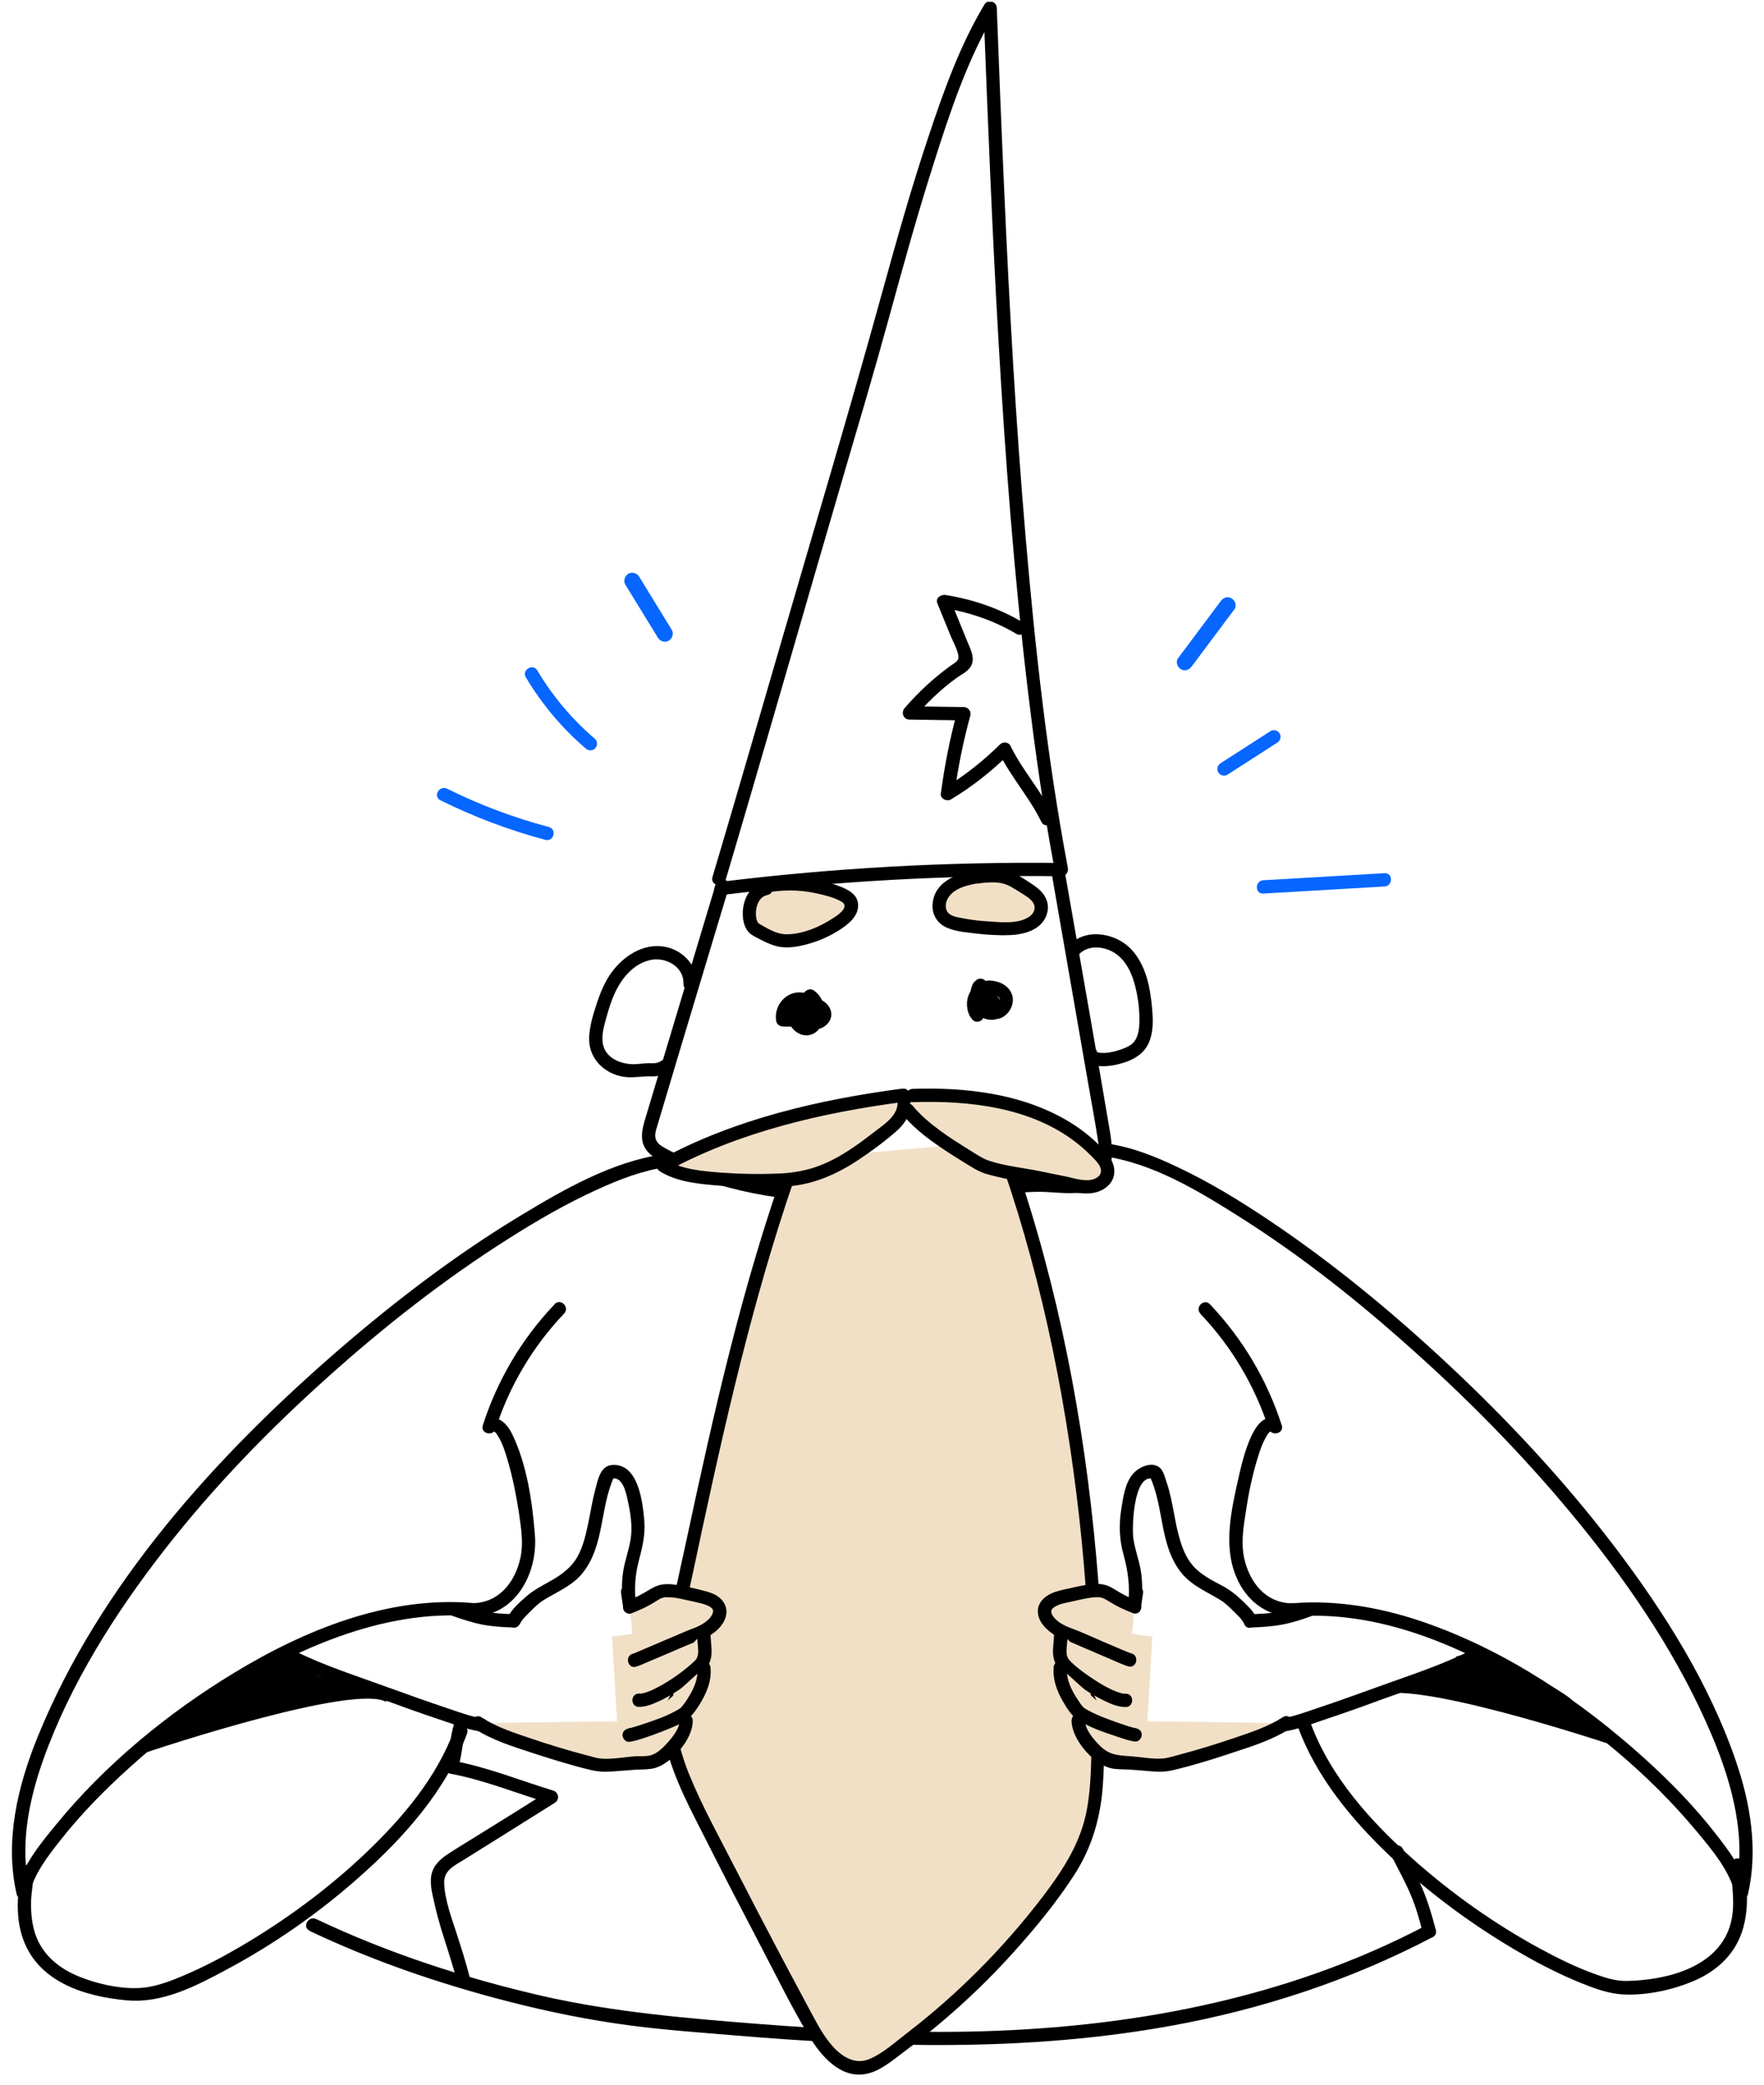 <svg width="110" height="130" viewBox="0 0 110 130" fill="none" xmlns="http://www.w3.org/2000/svg">
<g clip-path="url(#clip0_5_3178)">
<path d="M19.288 120.402C23.238 122.282 27.428 123.712 31.658 124.802C34.178 125.452 36.738 125.972 39.328 126.312C41.458 126.592 43.608 126.742 45.748 126.922C54.808 127.682 63.958 127.962 72.948 126.342C78.658 125.312 84.208 123.492 89.348 120.792C89.818 120.542 89.398 119.822 88.928 120.072C80.108 124.712 70.198 126.512 60.308 126.692C55.968 126.772 51.628 126.552 47.298 126.212C42.968 125.872 38.268 125.482 33.838 124.472C29.008 123.362 24.198 121.802 19.718 119.672C19.238 119.442 18.818 120.162 19.298 120.392L19.288 120.402Z" fill="black"/>
<path d="M28.328 107.452C28.058 108.322 28.048 109.222 27.768 110.092C27.708 110.292 27.848 110.562 28.058 110.602C30.198 111.002 32.218 111.832 34.298 112.462L34.198 111.702C32.798 112.582 31.398 113.462 29.988 114.332C29.308 114.762 28.608 115.172 27.938 115.612C27.458 115.932 27.038 116.302 26.908 116.892C26.778 117.482 26.968 118.142 27.098 118.722C27.218 119.272 27.368 119.812 27.528 120.352C27.858 121.422 28.218 122.462 28.498 123.552C28.628 124.072 29.428 123.852 29.298 123.332C29.058 122.382 28.758 121.452 28.458 120.522C28.138 119.542 27.718 118.412 27.698 117.382C27.688 116.622 28.368 116.322 28.928 115.972C29.558 115.582 30.188 115.182 30.818 114.792C32.078 114.002 33.338 113.212 34.598 112.422C34.908 112.232 34.848 111.772 34.498 111.662C32.418 111.022 30.398 110.202 28.258 109.802L28.548 110.312C28.828 109.442 28.828 108.542 29.108 107.672C29.268 107.162 28.468 106.942 28.308 107.452H28.328Z" fill="black"/>
<path d="M45.228 54.942C47.708 46.582 50.098 38.202 52.548 29.832C53.518 26.532 54.498 23.232 55.408 19.912C56.298 16.672 57.188 13.442 58.208 10.242C59.238 6.992 60.338 3.662 62.098 0.722L61.328 0.512C61.598 7.442 61.868 14.382 62.268 21.302C62.688 28.602 63.238 35.902 64.108 43.162C64.558 46.902 65.088 50.642 65.788 54.342L66.188 53.812C59.088 53.732 51.988 54.122 44.938 54.992C44.418 55.052 44.408 55.892 44.938 55.822C51.988 54.952 59.088 54.552 66.188 54.642C66.478 54.642 66.638 54.372 66.588 54.112C65.308 47.312 64.548 40.412 63.958 33.512C63.338 26.292 62.938 19.042 62.618 11.802C62.448 8.032 62.298 4.262 62.158 0.492C62.138 0.082 61.598 -0.078 61.388 0.282C59.868 2.812 58.858 5.642 57.928 8.432C56.828 11.702 55.898 15.032 54.978 18.352C52.938 25.752 50.728 33.102 48.588 40.472C47.208 45.212 45.838 49.962 44.428 54.692C44.278 55.202 45.078 55.422 45.228 54.912V54.942Z" fill="black"/>
<path d="M44.638 55.122C43.188 59.942 41.738 64.772 40.288 69.592C40.018 70.472 39.778 71.322 40.578 72.002C41.288 72.612 42.348 72.972 43.208 73.322C45.138 74.082 47.168 74.522 49.228 74.762C53.568 75.272 57.968 74.892 62.298 74.502C63.268 74.412 64.248 74.282 65.228 74.332C65.978 74.372 66.748 74.462 67.498 74.352C69.438 74.062 69.488 72.182 69.218 70.592C68.308 65.172 67.338 59.762 66.398 54.352C66.308 53.822 65.508 54.052 65.598 54.572C66.358 58.942 67.118 63.312 67.878 67.682C68.068 68.762 68.268 69.842 68.438 70.922C68.568 71.742 68.758 73.052 67.798 73.432C67.158 73.682 66.378 73.572 65.708 73.532C64.888 73.482 64.098 73.512 63.288 73.582C59.318 73.942 55.328 74.332 51.338 74.112C49.358 74.002 47.388 73.732 45.478 73.202C44.558 72.942 43.648 72.632 42.778 72.242C42.338 72.042 41.898 71.832 41.478 71.602C41.268 71.482 41.078 71.372 40.958 71.172C40.758 70.852 40.898 70.512 40.998 70.172C42.468 65.222 43.968 60.282 45.448 55.342C45.598 54.832 44.798 54.612 44.648 55.122H44.638Z" fill="black"/>
<path d="M50.958 62.872L50.738 62.462C50.628 62.262 50.548 62.082 50.308 62.022C50.038 61.962 49.758 62.022 49.528 62.172C49.068 62.482 48.848 63.072 49.078 63.592C49.278 64.032 49.798 64.262 50.268 64.212C50.788 64.162 51.238 63.822 51.358 63.292C51.488 62.702 51.228 62.082 50.728 61.752C50.568 61.642 50.358 61.702 50.228 61.812C49.798 62.192 49.568 62.812 49.698 63.382C49.758 63.662 49.938 63.922 50.178 64.072C50.408 64.212 50.678 64.242 50.938 64.192C51.408 64.122 51.868 63.722 51.838 63.212C51.798 62.572 51.118 62.192 50.538 62.192C50.018 62.192 49.468 62.452 49.248 62.932C48.988 63.482 49.228 64.082 49.718 64.392C50.238 64.732 50.918 64.552 51.178 63.982C51.438 63.412 51.298 62.812 50.908 62.362C50.478 61.872 49.768 61.742 49.188 62.052C48.608 62.362 48.278 63.052 48.408 63.702C48.448 63.882 48.638 64.002 48.808 64.012C49.138 64.012 49.478 64.022 49.808 64.032C50.028 64.032 50.238 63.842 50.228 63.612C50.218 63.382 50.048 63.202 49.808 63.192C49.478 63.192 49.138 63.182 48.808 63.172L49.208 63.482C49.208 63.462 49.208 63.432 49.208 63.412C49.208 63.372 49.208 63.332 49.208 63.292C49.208 63.242 49.208 63.312 49.208 63.322C49.208 63.302 49.208 63.282 49.218 63.252C49.228 63.212 49.248 63.162 49.258 63.122C49.228 63.212 49.278 63.082 49.288 63.062C49.308 63.022 49.328 62.992 49.358 62.962C49.318 63.002 49.388 62.912 49.358 62.962C49.368 62.952 49.378 62.932 49.388 62.922C49.428 62.882 49.458 62.852 49.498 62.812C49.528 62.782 49.488 62.812 49.478 62.822C49.498 62.812 49.518 62.792 49.538 62.782C49.568 62.762 49.608 62.742 49.648 62.722C49.588 62.732 49.698 62.692 49.648 62.722C49.668 62.722 49.688 62.712 49.718 62.702C49.738 62.702 49.748 62.702 49.768 62.692C49.718 62.692 49.868 62.662 49.768 62.692C49.808 62.692 49.848 62.692 49.888 62.692C49.968 62.692 49.888 62.692 49.878 62.692C49.898 62.692 49.918 62.692 49.948 62.702C49.988 62.702 50.018 62.732 50.058 62.732C50.008 62.692 50.108 62.742 50.058 62.732C50.078 62.752 50.108 62.762 50.128 62.772C50.138 62.772 50.238 62.842 50.198 62.812C50.158 62.782 50.238 62.852 50.258 62.862C50.288 62.892 50.308 62.922 50.338 62.952C50.308 62.902 50.378 62.992 50.338 62.952C50.348 62.972 50.368 63.002 50.388 63.022C50.408 63.052 50.418 63.092 50.448 63.122C50.428 63.062 50.478 63.162 50.448 63.122C50.448 63.142 50.458 63.152 50.468 63.172C50.478 63.212 50.488 63.262 50.498 63.302C50.488 63.242 50.498 63.332 50.498 63.342C50.498 63.382 50.498 63.422 50.498 63.462C50.498 63.512 50.518 63.402 50.498 63.452C50.498 63.472 50.498 63.492 50.488 63.522C50.488 63.542 50.448 63.642 50.468 63.582C50.458 63.602 50.438 63.632 50.428 63.652C50.418 63.672 50.398 63.702 50.428 63.662C50.408 63.682 50.388 63.702 50.368 63.722C50.378 63.712 50.428 63.682 50.368 63.722C50.358 63.722 50.338 63.732 50.328 63.742C50.298 63.772 50.388 63.742 50.348 63.742C50.348 63.742 50.318 63.742 50.308 63.752C50.228 63.772 50.338 63.742 50.338 63.752C50.338 63.752 50.288 63.752 50.278 63.752C50.208 63.752 50.328 63.772 50.288 63.752C50.258 63.742 50.218 63.732 50.188 63.722C50.268 63.742 50.208 63.722 50.168 63.712C50.128 63.702 50.078 63.652 50.138 63.702C50.108 63.672 50.068 63.642 50.038 63.612C49.968 63.542 50.058 63.652 50.018 63.592C49.998 63.562 49.978 63.522 49.958 63.492C49.998 63.562 49.968 63.512 49.958 63.462C49.958 63.462 49.948 63.422 49.958 63.422C49.938 63.442 49.968 63.502 49.958 63.422C49.958 63.402 49.948 63.352 49.958 63.402C49.958 63.452 49.958 63.402 49.958 63.382C49.968 63.342 49.998 63.272 49.958 63.352C49.978 63.322 49.988 63.292 50.008 63.262C50.008 63.252 50.058 63.202 50.018 63.242C49.978 63.292 50.048 63.222 50.048 63.212C50.058 63.202 50.148 63.132 50.098 63.162C50.058 63.192 50.138 63.132 50.158 63.122C50.178 63.112 50.298 63.062 50.198 63.092C50.238 63.082 50.278 63.062 50.318 63.052C50.358 63.052 50.388 63.042 50.428 63.032C50.478 63.012 50.358 63.032 50.418 63.032C50.438 63.032 50.448 63.032 50.468 63.032C50.508 63.032 50.558 63.032 50.598 63.032C50.618 63.032 50.638 63.032 50.658 63.032C50.628 63.032 50.588 63.022 50.638 63.032C50.678 63.042 50.718 63.052 50.758 63.062C50.708 63.042 50.768 63.062 50.788 63.072C50.828 63.092 50.868 63.112 50.908 63.142C50.848 63.102 50.948 63.182 50.968 63.202C50.908 63.142 51.008 63.292 50.978 63.212L50.988 63.262C50.988 63.262 50.988 63.172 50.988 63.212C50.968 63.322 51.008 63.212 50.988 63.212C50.988 63.212 50.978 63.252 50.978 63.262C50.958 63.332 51.018 63.212 50.978 63.242C50.978 63.242 50.968 63.262 50.958 63.272C50.918 63.342 50.978 63.242 50.978 63.242C50.978 63.242 50.918 63.312 50.908 63.312C50.908 63.312 50.978 63.262 50.938 63.282C50.918 63.282 50.908 63.302 50.898 63.312C50.888 63.312 50.878 63.322 50.868 63.332C50.858 63.332 50.848 63.342 50.828 63.352C50.808 63.352 50.808 63.352 50.838 63.352C50.838 63.352 50.878 63.342 50.828 63.352C50.808 63.352 50.788 63.362 50.758 63.372C50.748 63.372 50.728 63.372 50.718 63.372C50.678 63.392 50.808 63.372 50.738 63.372C50.718 63.372 50.698 63.372 50.688 63.372C50.658 63.372 50.608 63.352 50.668 63.372C50.698 63.372 50.708 63.392 50.668 63.372C50.648 63.372 50.628 63.362 50.608 63.352C50.518 63.332 50.678 63.382 50.578 63.332C50.538 63.312 50.578 63.312 50.578 63.332C50.608 63.352 50.608 63.352 50.578 63.332L50.558 63.312C50.548 63.292 50.528 63.262 50.518 63.242C50.518 63.232 50.508 63.212 50.498 63.202C50.498 63.212 50.538 63.282 50.498 63.202C50.498 63.182 50.488 63.162 50.478 63.142C50.478 63.052 50.478 63.112 50.478 63.142C50.478 63.102 50.478 63.052 50.478 63.002C50.478 62.982 50.478 62.952 50.478 62.932C50.478 62.972 50.478 62.982 50.478 62.932C50.488 62.882 50.508 62.832 50.518 62.782C50.518 62.772 50.548 62.702 50.528 62.752C50.508 62.802 50.548 62.702 50.548 62.702C50.568 62.662 50.598 62.622 50.618 62.582C50.628 62.562 50.648 62.542 50.658 62.522C50.638 62.552 50.638 62.552 50.658 62.522C50.698 62.482 50.738 62.442 50.788 62.402L50.288 62.462C50.288 62.462 50.358 62.522 50.308 62.472C50.328 62.492 50.358 62.512 50.378 62.542C50.398 62.572 50.438 62.622 50.398 62.562C50.418 62.592 50.438 62.622 50.458 62.662C50.458 62.672 50.508 62.762 50.488 62.712C50.468 62.662 50.498 62.752 50.508 62.772C50.518 62.812 50.528 62.842 50.538 62.882C50.528 62.822 50.538 62.892 50.538 62.912C50.538 62.942 50.538 62.972 50.538 63.012C50.538 63.032 50.538 63.042 50.538 63.062C50.538 63.062 50.558 62.992 50.538 63.032C50.538 63.062 50.528 63.092 50.518 63.122C50.518 63.142 50.508 63.152 50.508 63.172C50.508 63.142 50.538 63.122 50.508 63.162C50.488 63.192 50.478 63.222 50.458 63.242C50.418 63.302 50.498 63.212 50.448 63.252C50.428 63.272 50.408 63.292 50.388 63.312C50.448 63.262 50.398 63.302 50.368 63.312C50.348 63.312 50.268 63.352 50.328 63.332C50.388 63.322 50.298 63.332 50.278 63.342C50.248 63.342 50.218 63.352 50.188 63.362C50.138 63.372 50.228 63.362 50.228 63.362C50.228 63.362 50.178 63.362 50.168 63.362C50.138 63.362 50.098 63.362 50.068 63.362C50.018 63.362 50.108 63.362 50.108 63.362H50.068C50.038 63.362 50.008 63.352 49.988 63.342C49.898 63.312 50.028 63.372 49.968 63.342C49.948 63.332 49.918 63.312 49.898 63.302C49.838 63.262 49.938 63.352 49.898 63.302C49.878 63.282 49.858 63.262 49.838 63.242C49.888 63.302 49.858 63.242 49.838 63.212C49.818 63.182 49.838 63.232 49.848 63.242C49.848 63.222 49.848 63.212 49.838 63.192C49.828 63.172 49.838 63.162 49.828 63.142C49.828 63.152 49.828 63.212 49.828 63.172C49.828 63.162 49.828 63.062 49.828 63.122C49.828 63.182 49.838 63.072 49.848 63.052C49.828 63.112 49.848 63.042 49.858 63.032C49.858 63.022 49.878 63.002 49.878 62.992C49.878 62.982 49.938 62.912 49.898 62.952C49.868 62.992 49.938 62.912 49.948 62.902C49.958 62.892 49.968 62.882 49.988 62.872C49.938 62.902 50.018 62.842 49.988 62.872C50.018 62.862 50.048 62.832 50.078 62.822C50.008 62.862 50.078 62.832 50.108 62.822C50.148 62.802 50.078 62.822 50.068 62.822C50.088 62.822 50.108 62.822 50.128 62.822C50.148 62.822 50.168 62.842 50.128 62.822C50.068 62.802 50.158 62.832 50.168 62.842L49.918 62.652L50.258 63.292C50.358 63.482 50.638 63.562 50.828 63.442C51.018 63.312 51.088 63.082 50.978 62.872H50.958Z" fill="black"/>
<path d="M60.738 61.232C60.218 62.052 60.568 63.372 61.588 63.572C61.858 63.622 62.168 63.612 62.368 63.392C62.558 63.192 62.588 62.902 62.508 62.652C62.418 62.382 62.238 62.182 62.058 61.962C61.898 61.762 61.758 61.552 61.478 61.542C61.148 61.532 60.948 61.892 60.888 62.172C60.828 62.452 60.888 62.762 61.038 63.002C61.358 63.502 61.998 63.722 62.538 63.422C63.008 63.152 63.308 62.502 63.088 61.972C62.868 61.442 62.338 61.202 61.828 61.152C61.318 61.102 60.808 61.362 60.528 61.802C60.248 62.242 60.228 62.812 60.438 63.282C60.488 63.402 60.568 63.492 60.648 63.592C60.788 63.762 61.098 63.742 61.238 63.592C61.398 63.412 61.388 63.182 61.238 63.002C61.188 62.932 61.288 63.082 61.238 63.002C61.238 62.992 61.218 62.972 61.208 62.962C61.188 62.932 61.178 62.882 61.158 62.862C61.208 62.922 61.188 62.932 61.168 62.882C61.168 62.862 61.158 62.842 61.148 62.822C61.138 62.782 61.128 62.742 61.118 62.692C61.098 62.642 61.118 62.802 61.118 62.722C61.118 62.702 61.118 62.682 61.118 62.662C61.118 62.622 61.118 62.592 61.118 62.552C61.118 62.532 61.118 62.502 61.118 62.482C61.118 62.442 61.138 62.452 61.118 62.522C61.138 62.482 61.138 62.432 61.148 62.382C61.158 62.342 61.178 62.312 61.188 62.272C61.188 62.272 61.148 62.362 61.178 62.302C61.178 62.282 61.198 62.272 61.208 62.252C61.228 62.222 61.248 62.182 61.268 62.152C61.298 62.112 61.308 62.132 61.248 62.172C61.258 62.172 61.278 62.132 61.298 62.122C61.318 62.092 61.368 62.072 61.388 62.042C61.348 62.102 61.328 62.082 61.368 62.062C61.388 62.052 61.398 62.042 61.418 62.032C61.428 62.032 61.448 62.012 61.458 62.012C61.498 61.992 61.538 61.992 61.448 62.012C61.488 62.012 61.518 61.982 61.558 61.972C61.598 61.962 61.638 61.962 61.668 61.952C61.558 61.982 61.608 61.952 61.648 61.952C61.668 61.952 61.678 61.952 61.698 61.952C61.738 61.952 61.778 61.952 61.818 61.952C61.828 61.952 61.908 61.952 61.828 61.952C61.748 61.952 61.848 61.952 61.868 61.952C61.898 61.952 61.938 61.972 61.968 61.982C61.988 61.982 62.008 61.992 62.028 62.002C62.108 62.032 61.958 61.962 62.008 61.992C62.038 62.012 62.068 62.022 62.098 62.042C62.118 62.052 62.138 62.062 62.158 62.082C62.188 62.102 62.218 62.152 62.158 62.082C62.178 62.112 62.218 62.132 62.248 62.162C62.258 62.172 62.268 62.182 62.278 62.192C62.308 62.222 62.318 62.272 62.278 62.182C62.288 62.212 62.318 62.242 62.338 62.272C62.378 62.332 62.318 62.282 62.338 62.252C62.338 62.252 62.348 62.312 62.358 62.322V62.262C62.358 62.262 62.358 62.292 62.358 62.312C62.358 62.332 62.358 62.342 62.358 62.362C62.358 62.382 62.348 62.452 62.358 62.382C62.368 62.312 62.358 62.382 62.358 62.392C62.358 62.432 62.338 62.472 62.328 62.502C62.308 62.572 62.328 62.472 62.338 62.472C62.318 62.482 62.308 62.532 62.298 62.542C62.288 62.552 62.278 62.572 62.268 62.592C62.228 62.652 62.278 62.572 62.288 62.562C62.258 62.572 62.228 62.622 62.208 62.652L62.188 62.672C62.188 62.672 62.168 62.692 62.218 62.652C62.218 62.652 62.188 62.672 62.178 62.682C62.158 62.692 62.148 62.702 62.128 62.712C62.048 62.762 62.208 62.692 62.128 62.712C62.088 62.712 62.048 62.722 62.018 62.742C62.028 62.742 62.118 62.742 62.058 62.742C62.038 62.742 62.018 62.742 61.998 62.742C61.948 62.742 62.108 62.762 62.028 62.742C62.008 62.742 61.998 62.742 61.978 62.732C61.958 62.732 61.928 62.712 61.908 62.712C61.968 62.742 61.978 62.742 61.948 62.732C61.938 62.732 61.928 62.722 61.918 62.712C61.898 62.712 61.888 62.692 61.868 62.682C61.818 62.652 61.868 62.652 61.888 62.692C61.888 62.672 61.818 62.622 61.798 62.612C61.768 62.582 61.788 62.572 61.818 62.642C61.818 62.622 61.788 62.602 61.778 62.582C61.778 62.572 61.758 62.552 61.758 62.542C61.718 62.472 61.758 62.512 61.758 62.552C61.758 62.522 61.728 62.472 61.718 62.442C61.698 62.362 61.718 62.542 61.718 62.462C61.718 62.442 61.718 62.432 61.718 62.412C61.718 62.392 61.718 62.372 61.718 62.352C61.718 62.302 61.688 62.462 61.718 62.382C61.718 62.362 61.718 62.352 61.728 62.332C61.728 62.312 61.738 62.292 61.748 62.282C61.758 62.242 61.758 62.242 61.748 62.282C61.748 62.342 61.748 62.282 61.748 62.272C61.748 62.252 61.798 62.202 61.748 62.272L61.728 62.302C61.728 62.302 61.738 62.292 61.668 62.342C61.578 62.392 61.488 62.402 61.398 62.382C61.348 62.372 61.298 62.342 61.268 62.302C61.268 62.302 61.288 62.312 61.288 62.322C61.318 62.352 61.338 62.382 61.368 62.412C61.418 62.472 61.468 62.542 61.518 62.602C61.548 62.642 61.588 62.682 61.618 62.722C61.638 62.792 61.648 62.752 61.618 62.722C61.618 62.742 61.648 62.772 61.668 62.792C61.688 62.832 61.708 62.862 61.728 62.902C61.768 62.972 61.708 62.822 61.718 62.872C61.718 62.892 61.728 62.902 61.738 62.922C61.738 62.932 61.738 62.952 61.748 62.962C61.768 63.032 61.748 62.852 61.748 62.922V62.952C61.758 63.022 61.768 62.842 61.748 62.902C61.728 62.992 61.808 62.812 61.748 62.882C61.828 62.762 61.808 62.822 61.778 62.842C61.778 62.842 61.878 62.772 61.828 62.802C61.778 62.832 61.928 62.772 61.878 62.782C61.868 62.782 61.848 62.782 61.838 62.792C61.768 62.812 61.928 62.792 61.878 62.792C61.858 62.792 61.828 62.792 61.808 62.792C61.758 62.792 61.808 62.772 61.848 62.792C61.828 62.782 61.788 62.782 61.768 62.772C61.738 62.772 61.708 62.752 61.688 62.752C61.638 62.732 61.628 62.712 61.708 62.752C61.678 62.732 61.628 62.712 61.598 62.692C61.588 62.692 61.578 62.672 61.558 62.672C61.658 62.722 61.608 62.712 61.578 62.682C61.548 62.652 61.518 62.622 61.488 62.592C61.438 62.532 61.538 62.662 61.508 62.612C61.498 62.592 61.478 62.572 61.468 62.552C61.448 62.522 61.428 62.482 61.408 62.442C61.388 62.402 61.408 62.382 61.418 62.472C61.418 62.452 61.398 62.432 61.398 62.412C61.388 62.372 61.368 62.322 61.368 62.282C61.368 62.272 61.368 62.252 61.368 62.242C61.348 62.162 61.368 62.352 61.368 62.242C61.368 62.152 61.368 62.072 61.368 61.982C61.368 61.912 61.368 62.022 61.368 62.022C61.368 62.002 61.368 61.972 61.378 61.942C61.378 61.902 61.398 61.862 61.408 61.822C61.408 61.802 61.418 61.782 61.428 61.772C61.388 61.852 61.458 61.682 61.428 61.772C61.448 61.732 61.468 61.692 61.498 61.652C61.618 61.472 61.538 61.182 61.348 61.082C61.148 60.972 60.908 61.032 60.778 61.232H60.738Z" fill="black"/>
<path d="M47.758 55.412C46.628 55.582 46.458 57.592 47.138 57.962C47.848 58.352 48.518 58.752 49.318 58.662C50.458 58.522 51.558 58.092 52.478 57.412C52.868 57.122 53.258 56.642 53.048 56.212C52.938 55.982 52.688 55.862 52.448 55.762C50.878 55.112 49.108 54.952 47.448 55.332" fill="#F1E0C6"/>
<path d="M47.638 55.012C46.718 55.182 46.288 56.202 46.318 57.042C46.328 57.432 46.428 57.852 46.698 58.142C46.868 58.322 47.118 58.432 47.328 58.542C47.638 58.712 47.968 58.862 48.308 58.972C48.998 59.182 49.728 59.052 50.408 58.862C51.088 58.672 51.748 58.382 52.348 57.992C52.858 57.662 53.468 57.202 53.508 56.532C53.558 55.772 52.858 55.452 52.258 55.232C50.688 54.652 48.968 54.562 47.338 54.912C46.818 55.022 47.038 55.822 47.558 55.712C48.658 55.472 49.818 55.462 50.918 55.712C51.438 55.822 52.008 55.962 52.468 56.222C52.988 56.512 52.348 57.002 52.048 57.192C51.208 57.762 50.088 58.262 49.048 58.262C48.508 58.262 48.018 57.992 47.558 57.732C47.278 57.572 47.218 57.562 47.158 57.232C47.068 56.722 47.248 55.922 47.858 55.812C48.388 55.712 48.158 54.912 47.638 55.012Z" fill="black"/>
<path d="M60.918 54.662C60.258 54.802 59.558 54.952 59.048 55.412C58.538 55.872 58.348 56.732 58.828 57.222C59.078 57.472 59.448 57.572 59.798 57.632C60.798 57.822 61.828 57.912 62.848 57.892C63.678 57.872 64.718 57.622 64.898 56.812C65.098 55.922 64.168 55.522 63.408 55.012C62.648 54.492 61.788 54.562 60.908 54.662" fill="#F1E0C6"/>
<path d="M60.808 54.262C59.648 54.502 58.288 54.962 58.158 56.342C58.098 56.902 58.348 57.442 58.838 57.742C59.388 58.072 60.128 58.122 60.748 58.202C61.488 58.292 62.238 58.342 62.978 58.312C63.498 58.292 64.048 58.192 64.508 57.932C64.968 57.672 65.278 57.252 65.338 56.732C65.398 56.212 65.138 55.752 64.758 55.432C64.518 55.232 64.258 55.062 63.988 54.892C63.688 54.702 63.408 54.502 63.078 54.382C62.388 54.112 61.638 54.172 60.918 54.262C60.698 54.292 60.508 54.432 60.498 54.682C60.498 54.882 60.688 55.122 60.918 55.102C61.398 55.042 61.908 54.982 62.388 55.062C62.868 55.142 63.208 55.402 63.608 55.642C63.898 55.832 64.298 56.032 64.458 56.352C64.598 56.622 64.478 56.942 64.238 57.122C63.568 57.642 62.448 57.512 61.678 57.462C61.108 57.432 60.538 57.362 59.978 57.252C59.608 57.182 59.098 57.112 58.998 56.672C58.898 56.232 59.168 55.832 59.498 55.592C59.948 55.272 60.518 55.172 61.038 55.062C61.558 54.952 61.338 54.152 60.818 54.262H60.808Z" fill="black"/>
<path d="M43.458 61.352C43.498 60.162 42.488 59.172 41.348 59.022C40.058 58.842 38.858 59.642 38.128 60.652C37.718 61.222 37.438 61.892 37.218 62.562C36.998 63.232 36.768 63.962 36.738 64.682C36.688 65.922 37.568 66.872 38.748 67.122C39.368 67.262 39.948 67.102 40.578 67.122C41.108 67.142 41.468 67.012 41.908 66.712C42.348 66.412 41.928 65.692 41.488 65.992C41.228 66.172 41.028 66.312 40.728 66.302C40.338 66.282 39.978 66.342 39.598 66.362C38.808 66.392 37.838 66.042 37.618 65.202C37.478 64.642 37.648 64.042 37.798 63.502C37.948 62.962 38.108 62.432 38.338 61.932C38.768 61.002 39.478 60.122 40.528 59.872C41.488 59.642 42.658 60.272 42.618 61.342C42.598 61.872 43.428 61.872 43.448 61.342L43.458 61.352Z" fill="black"/>
<path d="M67.208 59.592C67.708 59.002 68.518 58.972 69.198 59.262C70.018 59.612 70.478 60.422 70.718 61.242C70.968 62.102 71.098 63.092 71.038 63.992C71.008 64.372 70.908 64.822 70.608 65.082C70.438 65.232 70.168 65.352 69.938 65.432C69.598 65.552 69.248 65.642 68.888 65.662C68.748 65.662 68.608 65.662 68.488 65.632C68.428 65.612 68.418 65.612 68.408 65.602C68.378 65.592 68.418 65.642 68.408 65.592C68.268 65.072 67.468 65.292 67.608 65.812C67.828 66.652 68.968 66.532 69.618 66.392C70.468 66.202 71.308 65.832 71.658 64.982C71.888 64.422 71.908 63.802 71.868 63.212C71.828 62.622 71.758 62.002 71.628 61.412C71.378 60.312 70.838 59.182 69.798 58.632C68.758 58.082 67.408 58.082 66.618 59.012C66.278 59.422 66.858 60.012 67.208 59.602V59.592Z" fill="black"/>
<path d="M49.538 72.282C46.468 80.722 44.218 91.312 42.358 100.112C41.828 102.632 41.288 105.222 41.698 107.762C42.028 109.862 42.988 111.792 43.938 113.682C46.078 117.912 48.268 122.112 50.528 126.272C51.278 127.652 52.458 129.242 53.968 128.912C54.418 128.812 54.808 128.552 55.188 128.282C59.198 125.472 62.748 122.002 65.688 118.052C66.528 116.922 67.328 115.732 67.788 114.392C68.328 112.852 68.388 111.192 68.418 109.562C68.608 97.022 66.698 82.892 62.388 71.152" fill="#F1E0C6"/>
<path d="M49.148 72.172C46.328 79.942 44.518 88.062 42.788 96.132C42.338 98.212 41.858 100.282 41.498 102.382C41.138 104.482 40.978 106.732 41.518 108.872C42.058 111.012 43.078 112.862 44.038 114.762C45.088 116.842 46.158 118.912 47.238 120.972C48.288 122.962 49.278 125.022 50.438 126.952C51.178 128.182 52.388 129.632 53.998 129.332C54.888 129.162 55.658 128.482 56.368 127.952C57.178 127.352 57.968 126.722 58.738 126.072C60.308 124.742 61.788 123.312 63.168 121.782C64.548 120.252 65.838 118.682 66.948 116.982C68.128 115.172 68.668 113.232 68.788 111.082C69.028 106.942 68.808 102.732 68.488 98.602C67.838 90.222 66.368 81.852 63.768 73.862C63.458 72.922 63.138 71.982 62.798 71.052C62.618 70.562 61.818 70.772 62.008 71.272C64.758 78.782 66.408 86.682 67.298 94.622C67.738 98.592 67.988 102.592 68.028 106.592C68.048 108.622 68.138 110.722 67.798 112.722C67.438 114.852 66.298 116.602 65.018 118.282C62.588 121.462 59.738 124.342 56.558 126.782C55.828 127.342 55.048 128.062 54.188 128.412C53.328 128.762 52.528 128.272 51.948 127.632C51.328 126.952 50.918 126.122 50.478 125.312C49.958 124.342 49.438 123.372 48.918 122.392C47.888 120.442 46.868 118.492 45.858 116.522C44.858 114.562 43.768 112.622 42.948 110.582C42.128 108.542 41.838 106.472 42.058 104.282C42.268 102.162 42.788 100.072 43.228 97.992C44.868 90.272 46.558 82.522 49.028 75.012C49.318 74.132 49.618 73.252 49.938 72.382C50.118 71.882 49.328 71.672 49.148 72.162V72.172Z" fill="black"/>
<path d="M56.298 68.302C51.488 68.922 45.598 70.342 41.358 72.692C43.098 73.842 48.788 73.672 49.788 73.502C52.018 73.122 53.878 71.652 55.628 70.232C56.208 69.762 56.598 68.992 56.298 68.302Z" fill="#F1E0C6"/>
<path d="M56.298 67.882C51.108 68.562 45.768 69.792 41.148 72.322C40.868 72.472 40.888 72.882 41.148 73.042C42.238 73.732 43.688 73.842 44.938 73.942C46.318 74.052 47.718 74.072 49.098 73.982C50.718 73.872 52.188 73.222 53.528 72.332C54.358 71.782 55.178 71.172 55.918 70.522C56.588 69.932 57.008 69.082 56.698 68.192C56.528 67.692 55.718 67.902 55.898 68.412C56.258 69.442 55.138 70.102 54.448 70.642C53.688 71.232 52.908 71.802 52.058 72.252C50.948 72.852 49.828 73.132 48.588 73.182C47.348 73.232 46.158 73.212 44.938 73.122C43.838 73.032 42.528 72.942 41.568 72.332V73.052C46.058 70.592 51.268 69.382 56.298 68.722C56.818 68.652 56.828 67.822 56.298 67.892V67.882Z" fill="black"/>
<path d="M56.908 68.322C61.228 68.152 65.998 68.972 68.778 72.282C68.908 72.442 69.048 72.612 69.098 72.812C69.218 73.292 68.808 73.782 68.338 73.922C67.868 74.072 67.348 73.972 66.868 73.872C65.118 73.512 63.368 73.152 61.628 72.802C61.028 72.682 57.598 70.442 56.618 69.242" fill="#F1E0C6"/>
<path d="M56.908 68.732C60.418 68.612 64.328 69.042 67.178 71.302C67.488 71.542 67.778 71.812 68.058 72.092C68.208 72.242 68.368 72.402 68.488 72.572C68.778 72.972 68.688 73.342 68.228 73.522C67.718 73.722 67.008 73.482 66.498 73.372C65.938 73.262 65.388 73.142 64.828 73.032C63.798 72.822 62.658 72.712 61.668 72.382C61.258 72.242 60.868 71.972 60.498 71.742C59.238 70.962 57.868 70.092 56.908 68.952C56.558 68.542 55.978 69.132 56.318 69.542C57.318 70.732 58.768 71.652 60.078 72.462C60.518 72.732 60.988 73.052 61.488 73.202C62.808 73.582 64.218 73.762 65.558 74.032C66.558 74.232 67.898 74.742 68.838 74.142C69.678 73.612 69.648 72.692 69.068 71.992C67.778 70.432 65.958 69.392 64.058 68.762C61.768 68.012 59.308 67.822 56.908 67.902C56.378 67.922 56.368 68.752 56.908 68.732Z" fill="black"/>
<path d="M63.778 38.812C62.308 37.932 60.648 37.372 58.958 37.102C58.688 37.062 58.318 37.282 58.448 37.612C58.728 38.302 59.008 38.982 59.288 39.672C59.438 40.032 59.668 40.432 59.748 40.812C59.838 41.222 59.588 41.292 59.268 41.522C58.208 42.292 57.258 43.172 56.408 44.162C56.178 44.432 56.328 44.862 56.698 44.872C57.828 44.892 58.958 44.902 60.088 44.922L59.688 44.392C59.228 46.072 58.898 47.772 58.668 49.492C58.628 49.812 59.048 50.002 59.298 49.852C60.628 49.052 61.838 48.102 62.938 47.002L62.288 46.922C63.028 48.452 64.198 49.722 64.938 51.252C65.168 51.732 65.888 51.312 65.658 50.832C64.918 49.302 63.748 48.032 63.008 46.502C62.888 46.262 62.528 46.242 62.358 46.422C61.308 47.462 60.148 48.372 58.888 49.142L59.518 49.502C59.738 47.852 60.068 46.222 60.508 44.622C60.578 44.362 60.378 44.102 60.108 44.092C58.978 44.072 57.848 44.062 56.718 44.042L57.008 44.752C57.528 44.142 58.078 43.572 58.678 43.052C59.008 42.762 59.348 42.492 59.698 42.242C59.938 42.072 60.248 41.922 60.438 41.692C60.918 41.152 60.498 40.462 60.278 39.902C59.938 39.062 59.598 38.232 59.258 37.392L58.748 37.902C60.368 38.152 61.958 38.682 63.368 39.522C63.828 39.802 64.248 39.082 63.788 38.802L63.778 38.812Z" fill="black"/>
<path d="M41.388 71.982C38.228 72.412 35.178 74.162 32.498 75.782C28.468 78.212 24.708 81.082 21.148 84.152C13.478 90.792 6.208 98.812 2.348 108.312C1.098 111.392 0.278 114.812 1.038 118.122C1.128 118.512 1.758 118.522 1.838 118.122C2.098 116.872 3.008 115.722 3.778 114.742C5.058 113.112 6.528 111.622 8.068 110.232C11.868 106.792 16.298 103.792 21.148 102.052C23.808 101.102 26.628 100.552 29.468 100.792C29.998 100.832 29.998 100.002 29.468 99.962C24.208 99.522 19.018 101.632 14.608 104.312C10.468 106.822 6.558 110.032 3.488 113.792C2.528 114.962 1.368 116.362 1.048 117.892H1.848C1.218 115.152 1.778 112.312 2.708 109.702C4.388 105.002 7.178 100.602 10.228 96.682C13.278 92.762 16.758 89.172 20.458 85.862C23.978 82.702 27.728 79.762 31.728 77.232C33.508 76.102 35.338 75.042 37.258 74.172C38.638 73.542 40.108 72.972 41.618 72.772C42.148 72.702 41.918 71.902 41.398 71.972L41.388 71.982Z" fill="black"/>
<path d="M1.268 116.712C1.268 117.292 1.148 117.882 1.118 118.462C1.078 119.302 1.158 120.172 1.458 120.972C2.438 123.632 5.338 124.512 7.918 124.742C10.128 124.942 12.238 123.842 14.128 122.822C17.078 121.252 19.848 119.312 22.348 117.102C25.158 114.622 27.818 111.662 29.128 108.092C29.318 107.592 28.508 107.372 28.328 107.872C27.228 110.862 25.078 113.392 22.798 115.562C20.438 117.802 17.788 119.752 14.988 121.392C13.878 122.042 12.738 122.642 11.548 123.152C10.758 123.492 9.898 123.832 9.038 123.942C7.698 124.102 6.058 123.732 4.818 123.212C3.828 122.792 2.948 122.132 2.438 121.162C2.018 120.362 1.918 119.452 1.938 118.562C1.958 117.942 2.098 117.322 2.088 116.702C2.088 116.172 1.248 116.162 1.258 116.702L1.268 116.712Z" fill="black"/>
<path d="M38.178 102.032C38.298 102.142 43.918 101.082 43.918 101.082L40.898 107.672L38.528 108.192L38.168 102.032H38.178Z" fill="#F1E0C6"/>
<path d="M39.278 100.202C41.608 99.312 40.448 98.752 43.918 99.612C45.588 100.022 44.948 101.402 43.338 101.942C43.058 102.032 39.868 103.432 39.578 103.522" fill="#F1E0C6"/>
<path d="M39.388 100.602C39.828 100.432 40.248 100.242 40.648 100.012C40.768 99.942 40.888 99.862 41.008 99.792C41.058 99.762 41.108 99.732 41.158 99.702C41.178 99.692 41.198 99.682 41.218 99.672C41.178 99.682 41.308 99.622 41.218 99.672C41.268 99.652 41.318 99.642 41.368 99.622C41.398 99.622 41.428 99.612 41.458 99.602C41.518 99.592 41.378 99.602 41.478 99.602C41.638 99.602 41.798 99.602 41.958 99.622C42.048 99.622 42.068 99.632 42.188 99.652C42.328 99.672 42.468 99.702 42.598 99.732C42.938 99.802 43.278 99.882 43.618 99.962C43.878 100.022 44.158 100.102 44.348 100.252C44.408 100.302 44.438 100.352 44.458 100.392C44.438 100.352 44.478 100.512 44.468 100.422C44.468 100.452 44.468 100.582 44.468 100.502C44.438 100.682 44.348 100.802 44.218 100.952C44.028 101.142 43.808 101.282 43.568 101.402C43.308 101.532 43.028 101.612 42.758 101.732C42.368 101.902 41.968 102.062 41.578 102.232C41.118 102.432 40.658 102.622 40.198 102.822C40.248 102.802 40.128 102.852 40.108 102.862C40.058 102.882 40.018 102.902 39.968 102.922C39.888 102.952 39.808 102.992 39.728 103.022C39.638 103.062 39.548 103.102 39.448 103.132C38.938 103.282 39.158 104.092 39.668 103.932C39.928 103.852 40.168 103.732 40.418 103.632C40.878 103.432 41.348 103.242 41.808 103.042C42.028 102.942 42.248 102.852 42.478 102.752C42.568 102.712 42.668 102.672 42.758 102.632C42.808 102.612 42.858 102.592 42.908 102.572C42.928 102.562 43.058 102.512 42.978 102.542C43.318 102.402 43.678 102.282 44.018 102.122C44.538 101.862 45.048 101.452 45.238 100.882C45.428 100.312 45.168 99.802 44.688 99.502C44.378 99.312 44.018 99.232 43.668 99.142C43.318 99.052 42.988 98.982 42.648 98.912C42.228 98.832 41.778 98.752 41.348 98.802C41.018 98.842 40.728 98.992 40.448 99.162C40.038 99.412 39.608 99.642 39.158 99.812C38.948 99.892 38.808 100.092 38.868 100.322C38.928 100.522 39.168 100.692 39.378 100.612L39.388 100.602Z" fill="black"/>
<path d="M43.888 101.762C43.828 102.422 44.158 103.192 43.708 103.752C43.258 104.312 40.858 106.072 39.818 106.042" fill="#F1E0C6"/>
<path d="M43.478 101.762C43.458 102.042 43.488 102.322 43.518 102.602C43.538 102.842 43.568 103.112 43.478 103.342C43.428 103.472 43.378 103.522 43.258 103.632C43.138 103.742 43.028 103.842 42.908 103.942C42.298 104.452 41.558 104.952 40.808 105.322C40.608 105.422 40.488 105.472 40.278 105.542C40.188 105.572 40.088 105.592 39.998 105.612C39.908 105.632 40.018 105.612 39.958 105.612C39.918 105.612 39.878 105.612 39.838 105.612C39.308 105.612 39.298 106.432 39.838 106.442C40.248 106.442 40.648 106.292 41.018 106.122C41.448 105.932 41.858 105.692 42.258 105.432C42.658 105.172 43.058 104.882 43.428 104.582C43.698 104.362 43.998 104.122 44.178 103.812C44.548 103.162 44.268 102.442 44.318 101.752C44.338 101.532 44.118 101.332 43.898 101.332C43.658 101.332 43.498 101.522 43.478 101.752V101.762Z" fill="black"/>
<path d="M42.798 107.282C42.848 108.002 41.478 109.852 40.478 109.892C39.178 109.942 37.728 110.122 37.388 110.072C36.678 109.962 31.358 108.482 29.838 107.452" fill="#F1E0C6"/>
<path d="M42.378 107.282C42.378 107.822 41.878 108.412 41.528 108.782C41.298 109.032 41.018 109.292 40.688 109.422C40.358 109.552 39.948 109.502 39.588 109.522C38.898 109.572 38.128 109.732 37.438 109.662C37.178 109.632 36.838 109.522 36.558 109.452C35.408 109.152 34.268 108.802 33.138 108.422C32.088 108.062 30.958 107.712 30.028 107.092C29.578 106.802 29.158 107.522 29.608 107.812C30.668 108.502 31.948 108.902 33.138 109.292C34.328 109.682 35.608 110.082 36.858 110.382C37.288 110.482 37.678 110.502 38.118 110.472C38.608 110.442 39.098 110.392 39.588 110.362C39.998 110.332 40.448 110.362 40.848 110.252C41.918 109.932 43.208 108.452 43.198 107.302C43.198 106.772 42.368 106.762 42.368 107.302L42.378 107.282Z" fill="black"/>
<path d="M43.908 103.992C44.018 104.922 43.458 105.892 42.828 106.722C42.458 107.202 39.628 108.152 39.258 108.202" fill="#F1E0C6"/>
<path d="M43.488 103.992C43.548 104.632 43.308 105.222 42.978 105.762C42.838 106.002 42.668 106.262 42.488 106.462C42.468 106.482 42.448 106.492 42.438 106.512C42.428 106.512 42.498 106.472 42.438 106.512C42.378 106.552 42.318 106.592 42.248 106.632C41.548 107.032 40.788 107.292 40.018 107.542C39.838 107.602 39.658 107.662 39.478 107.712C39.418 107.732 39.348 107.752 39.278 107.762C39.228 107.772 39.058 107.802 39.238 107.782C39.018 107.812 38.818 107.952 38.818 108.202C38.818 108.402 39.008 108.642 39.238 108.622C39.538 108.582 39.818 108.492 40.098 108.402C40.538 108.262 40.968 108.102 41.398 107.932C41.828 107.762 42.238 107.592 42.638 107.372C43.068 107.122 43.328 106.752 43.598 106.332C44.038 105.642 44.388 104.832 44.308 104.002C44.288 103.782 44.128 103.582 43.888 103.582C43.678 103.582 43.448 103.772 43.468 104.002L43.488 103.992Z" fill="black"/>
<path d="M30.088 107.162C29.328 107.042 28.588 106.752 27.858 106.512C26.628 106.102 25.408 105.662 24.188 105.222C22.248 104.512 20.208 103.872 18.358 102.942C17.878 102.702 17.458 103.422 17.938 103.662C19.818 104.602 21.878 105.262 23.848 105.972C25.078 106.422 26.298 106.862 27.538 107.272C28.298 107.522 29.078 107.832 29.868 107.962C30.388 108.042 30.618 107.242 30.088 107.162Z" fill="black"/>
<path d="M32.048 100.662C31.448 100.642 30.838 100.612 30.258 100.502C29.678 100.392 29.058 100.192 28.478 99.982C28.268 99.902 28.028 100.072 27.968 100.272C27.908 100.502 28.048 100.712 28.258 100.782C28.858 100.992 29.468 101.192 30.088 101.312C30.708 101.432 31.388 101.472 32.048 101.492C32.578 101.502 32.578 100.672 32.048 100.662Z" fill="black"/>
<path d="M32.408 101.292C32.548 100.992 32.818 100.742 33.048 100.512C33.298 100.262 33.568 99.992 33.868 99.802C34.728 99.262 35.688 98.902 36.338 98.082C37.718 96.352 37.398 93.972 38.318 92.042L38.068 92.232C38.818 91.972 39.038 93.072 39.148 93.582C39.318 94.362 39.448 95.172 39.328 95.962C39.218 96.682 38.948 97.352 38.848 98.072C38.748 98.792 38.768 99.552 38.868 100.302L39.668 100.082C39.618 99.762 39.578 99.442 39.528 99.122C39.448 98.592 38.648 98.822 38.728 99.342C38.778 99.662 38.818 99.982 38.868 100.302C38.948 100.832 39.738 100.602 39.668 100.082C39.538 99.162 39.598 98.222 39.838 97.322C40.058 96.482 40.248 95.702 40.178 94.832C40.078 93.672 39.808 91.192 38.128 91.362C37.428 91.432 37.268 92.322 37.118 92.902C36.928 93.612 36.818 94.342 36.668 95.052C36.518 95.762 36.348 96.482 35.988 97.112C35.628 97.742 35.028 98.192 34.378 98.562C33.818 98.882 33.288 99.142 32.808 99.562C32.408 99.922 31.898 100.352 31.668 100.852C31.438 101.352 32.168 101.762 32.388 101.272L32.408 101.292Z" fill="black"/>
<path d="M8.318 109.552C10.458 108.802 22.118 105.012 24.088 106.132C23.968 104.482 19.048 105.312 19.168 103.662C17.498 103.242 16.498 103.592 14.868 104.592C14.388 104.892 12.278 105.962 11.928 106.402" fill="black"/>
<path d="M34.588 81.332C32.538 83.482 31.018 86.052 30.108 88.882C29.968 89.312 30.508 89.532 30.798 89.282C30.868 89.222 30.768 89.252 30.828 89.282C30.938 89.332 31.018 89.502 31.078 89.592C31.328 90.002 31.478 90.472 31.618 90.932C31.958 92.062 32.188 93.222 32.368 94.392C32.498 95.292 32.648 96.222 32.458 97.122C32.138 98.642 31.118 99.962 29.468 99.972C28.938 99.972 28.928 100.812 29.468 100.802C32.118 100.782 33.538 98.142 33.358 95.742C33.198 93.672 32.858 91.322 31.938 89.432C31.608 88.752 30.958 88.072 30.218 88.692L30.908 89.092C31.778 86.402 33.228 83.962 35.178 81.912C35.548 81.522 34.958 80.932 34.588 81.322V81.332Z" fill="black"/>
<path d="M68.798 72.102C71.868 72.512 74.778 74.292 77.338 75.912C81.228 78.372 84.848 81.262 88.268 84.342C91.988 87.682 95.488 91.292 98.638 95.182C101.848 99.152 104.768 103.512 106.758 108.242C108.028 111.262 108.948 114.642 108.198 117.912H108.998C108.718 116.592 107.788 115.382 106.978 114.342C105.658 112.642 104.148 111.102 102.558 109.662C98.638 106.122 94.108 103.062 89.108 101.272C86.388 100.292 83.468 99.742 80.568 99.982C80.038 100.022 80.038 100.862 80.568 100.812C85.688 100.382 90.708 102.442 95.008 105.052C99.028 107.492 102.798 110.592 105.818 114.222C106.738 115.332 107.888 116.682 108.198 118.132C108.278 118.532 108.908 118.522 108.998 118.132C109.638 115.342 109.158 112.462 108.238 109.792C106.578 104.962 103.748 100.482 100.668 96.432C97.568 92.362 94.068 88.602 90.338 85.112C86.818 81.822 83.078 78.732 79.068 76.052C77.288 74.862 75.458 73.742 73.518 72.822C72.098 72.142 70.588 71.522 69.018 71.312C68.498 71.242 68.268 72.042 68.798 72.112V72.102Z" fill="black"/>
<path d="M107.958 116.282C107.948 117.612 108.288 118.842 107.858 120.162C107.008 122.742 103.848 123.482 101.448 123.532C100.708 123.552 99.978 123.292 99.298 123.042C98.158 122.622 97.058 122.072 95.988 121.492C93.188 119.962 90.558 118.102 88.168 115.982C85.518 113.632 82.968 110.822 81.728 107.452C81.548 106.952 80.738 107.172 80.928 107.672C82.078 110.802 84.278 113.462 86.668 115.732C89.158 118.102 91.978 120.162 94.958 121.872C96.128 122.542 97.338 123.152 98.588 123.662C99.408 123.992 100.298 124.322 101.198 124.372C102.708 124.452 104.428 124.072 105.798 123.452C106.828 122.982 107.738 122.242 108.288 121.242C108.778 120.352 108.948 119.332 108.938 118.332C108.938 117.652 108.778 116.972 108.778 116.292C108.778 115.762 107.948 115.752 107.948 116.292L107.958 116.282Z" fill="black"/>
<path d="M71.848 102.032C71.728 102.142 66.108 101.082 66.108 101.082L69.128 107.672L71.498 108.192L71.858 102.032H71.848Z" fill="#F1E0C6"/>
<path d="M70.748 100.202C68.418 99.312 69.578 98.752 66.108 99.612C64.438 100.022 65.078 101.402 66.688 101.942C66.968 102.032 70.158 103.432 70.448 103.522" fill="#F1E0C6"/>
<path d="M70.858 99.802C70.438 99.642 70.048 99.442 69.668 99.212C69.418 99.062 69.178 98.902 68.898 98.832C68.528 98.732 68.148 98.772 67.768 98.832C67.488 98.872 67.208 98.932 66.938 98.992C66.548 99.082 66.148 99.152 65.768 99.282C65.228 99.472 64.728 99.862 64.718 100.472C64.718 101.062 65.148 101.532 65.598 101.852C65.968 102.122 66.398 102.252 66.818 102.422C66.888 102.452 66.958 102.482 67.028 102.512C66.968 102.482 67.088 102.532 67.028 102.512C67.048 102.512 67.058 102.522 67.078 102.532C67.128 102.552 67.188 102.582 67.238 102.602C67.448 102.692 67.658 102.782 67.868 102.872C68.368 103.092 68.878 103.302 69.378 103.522C69.698 103.652 70.018 103.812 70.348 103.912C70.858 104.072 71.078 103.262 70.568 103.112C70.348 103.042 70.128 102.942 69.908 102.852C69.798 102.802 69.818 102.812 69.698 102.762C69.598 102.722 69.498 102.682 69.398 102.632C69.188 102.542 68.978 102.452 68.758 102.362C68.108 102.082 67.468 101.782 66.818 101.542C66.358 101.372 65.868 101.132 65.628 100.722C65.578 100.642 65.578 100.632 65.558 100.522C65.548 100.452 65.558 100.582 65.558 100.522C65.558 100.502 65.558 100.482 65.558 100.462C65.558 100.462 65.558 100.392 65.558 100.442C65.558 100.492 65.578 100.392 65.578 100.382C65.548 100.442 65.598 100.352 65.608 100.342C65.638 100.302 65.608 100.332 65.668 100.282C65.728 100.222 65.818 100.172 65.918 100.122C66.238 99.972 66.628 99.922 66.968 99.842C67.248 99.772 67.538 99.712 67.818 99.662C67.998 99.632 68.118 99.612 68.328 99.602C68.398 99.602 68.458 99.602 68.528 99.602C68.578 99.602 68.628 99.612 68.538 99.602C68.568 99.602 68.608 99.612 68.638 99.622C68.698 99.632 68.748 99.652 68.808 99.672C68.748 99.642 68.788 99.672 68.808 99.672C68.838 99.682 68.868 99.702 68.898 99.712C69.028 99.782 69.148 99.862 69.268 99.932C69.708 100.202 70.168 100.412 70.648 100.592C70.858 100.672 71.108 100.502 71.158 100.302C71.218 100.072 71.078 99.872 70.868 99.792L70.858 99.802Z" fill="black"/>
<path d="M66.138 101.762C66.198 102.422 65.868 103.192 66.318 103.752C66.768 104.312 69.168 106.072 70.208 106.042" fill="#F1E0C6"/>
<path d="M65.718 101.762C65.768 102.372 65.538 102.992 65.758 103.582C65.898 103.962 66.178 104.232 66.478 104.482C67.198 105.092 68.008 105.652 68.868 106.062C69.278 106.262 69.738 106.452 70.198 106.452C70.728 106.452 70.738 105.612 70.198 105.622C70.158 105.622 69.988 105.602 70.088 105.622C69.998 105.612 69.918 105.592 69.838 105.562C69.668 105.512 69.518 105.452 69.378 105.392C68.978 105.212 68.598 104.982 68.228 104.742C67.888 104.522 67.528 104.262 67.238 104.032C67.108 103.932 66.988 103.822 66.868 103.712C66.818 103.662 66.768 103.622 66.728 103.572C66.708 103.552 66.628 103.462 66.648 103.482C66.488 103.262 66.498 102.982 66.518 102.722C66.538 102.402 66.598 102.082 66.568 101.752C66.548 101.532 66.388 101.332 66.148 101.332C65.938 101.332 65.718 101.522 65.728 101.752L65.718 101.762Z" fill="black"/>
<path d="M67.238 107.282C67.188 108.002 68.558 109.852 69.558 109.892C70.858 109.942 72.308 110.122 72.648 110.072C73.358 109.962 78.678 108.482 80.198 107.452" fill="#F1E0C6"/>
<path d="M66.818 107.282C66.818 108.422 68.068 109.872 69.118 110.222C69.538 110.362 70.008 110.322 70.438 110.352C70.898 110.382 71.368 110.422 71.828 110.462C72.288 110.502 72.708 110.492 73.168 110.382C74.398 110.092 75.618 109.712 76.818 109.312C78.018 108.912 79.348 108.512 80.418 107.802C80.868 107.512 80.448 106.792 79.998 107.082C79.078 107.682 77.988 108.032 76.958 108.382C75.808 108.772 74.648 109.132 73.468 109.442C73.188 109.512 72.868 109.622 72.588 109.652C71.948 109.722 71.198 109.572 70.548 109.522C69.698 109.462 69.178 109.462 68.558 108.832C68.188 108.462 67.658 107.842 67.658 107.282C67.658 106.722 66.828 106.742 66.828 107.282H66.818Z" fill="black"/>
<path d="M66.118 103.992C66.008 104.922 66.568 105.892 67.198 106.722C67.568 107.202 70.398 108.152 70.768 108.202" fill="#F1E0C6"/>
<path d="M65.708 103.992C65.638 104.722 65.908 105.452 66.268 106.072C66.528 106.522 66.818 107.012 67.268 107.292C68.028 107.762 68.928 108.052 69.768 108.332C70.098 108.442 70.438 108.562 70.778 108.602C70.998 108.632 71.198 108.392 71.198 108.182C71.198 107.932 71.008 107.792 70.778 107.762C70.838 107.762 70.908 107.782 70.778 107.762C70.718 107.752 70.668 107.732 70.608 107.722C70.458 107.682 70.308 107.632 70.158 107.582C69.758 107.452 69.368 107.312 68.978 107.162C68.588 107.012 68.258 106.872 67.898 106.682C67.828 106.642 67.768 106.612 67.698 106.572C67.658 106.552 67.508 106.432 67.598 106.502C67.438 106.362 67.328 106.172 67.208 105.992C66.808 105.392 66.468 104.722 66.538 103.982C66.558 103.762 66.328 103.562 66.118 103.562C65.878 103.562 65.728 103.752 65.698 103.982L65.708 103.992Z" fill="black"/>
<path d="M80.158 107.962C80.948 107.832 81.728 107.532 82.488 107.272C83.728 106.862 84.958 106.422 86.178 105.972C88.148 105.252 90.208 104.602 92.088 103.662C92.568 103.422 92.148 102.702 91.668 102.942C89.818 103.872 87.778 104.512 85.838 105.222C84.618 105.662 83.398 106.102 82.168 106.512C81.448 106.752 80.698 107.042 79.938 107.162C79.408 107.242 79.638 108.042 80.158 107.962Z" fill="black"/>
<path d="M77.978 101.492C78.638 101.472 79.288 101.432 79.938 101.312C80.588 101.192 81.168 101.002 81.768 100.782C81.978 100.702 82.118 100.502 82.058 100.272C81.998 100.072 81.758 99.902 81.548 99.982C80.968 100.192 80.378 100.382 79.768 100.502C79.158 100.622 78.588 100.642 77.978 100.662C77.448 100.672 77.438 101.512 77.978 101.492Z" fill="black"/>
<path d="M78.338 100.872C78.148 100.442 77.738 100.082 77.408 99.762C77.028 99.402 76.648 99.112 76.188 98.872C75.538 98.532 74.838 98.172 74.358 97.602C73.878 97.032 73.648 96.312 73.468 95.612C73.288 94.912 73.188 94.172 73.028 93.462C72.948 93.122 72.868 92.772 72.748 92.442C72.658 92.162 72.548 91.702 72.308 91.512C71.818 91.122 71.018 91.482 70.668 91.892C70.148 92.472 70.038 93.392 69.918 94.132C69.768 95.092 69.798 96.002 70.058 96.942C70.348 97.982 70.488 99.012 70.338 100.092C70.268 100.612 71.068 100.842 71.138 100.312C71.188 99.992 71.228 99.672 71.278 99.352C71.358 98.832 70.548 98.602 70.478 99.132C70.428 99.452 70.388 99.772 70.338 100.092L71.138 100.312C71.238 99.582 71.258 98.872 71.168 98.142C71.078 97.412 70.788 96.712 70.678 95.972C70.568 95.292 70.678 91.802 71.938 92.232L71.688 92.042C72.608 93.972 72.278 96.352 73.668 98.082C74.328 98.902 75.278 99.262 76.138 99.802C76.428 99.982 76.678 100.232 76.918 100.472C77.158 100.712 77.458 100.972 77.598 101.292C77.818 101.782 78.528 101.352 78.318 100.872H78.338Z" fill="black"/>
<path d="M101.648 109.192C99.508 108.442 87.848 104.652 85.878 105.772C85.998 104.122 90.918 104.952 90.798 103.302C92.468 102.882 93.468 103.232 95.098 104.232C95.578 104.532 97.688 105.602 98.038 106.042" fill="black"/>
<path d="M74.848 81.922C76.798 83.972 78.248 86.412 79.118 89.102L79.808 88.702C78.258 87.392 77.448 91.222 77.258 92.042C76.808 94.032 76.258 96.342 77.078 98.302C77.688 99.782 78.938 100.792 80.568 100.812C81.098 100.812 81.108 99.982 80.568 99.982C78.908 99.972 77.898 98.642 77.578 97.132C77.388 96.232 77.528 95.302 77.668 94.402C77.838 93.242 78.068 92.072 78.418 90.942C78.558 90.492 78.698 90.042 78.938 89.632C78.998 89.522 79.088 89.342 79.208 89.282C79.268 89.252 79.168 89.232 79.238 89.282C79.528 89.532 80.068 89.302 79.928 88.882C79.018 86.052 77.488 83.482 75.448 81.332C75.078 80.942 74.488 81.532 74.858 81.922H74.848Z" fill="black"/>
<path d="M34.228 51.572C32.038 50.992 29.908 50.192 27.878 49.182C27.398 48.942 26.978 49.662 27.458 49.902C29.558 50.942 31.748 51.772 34.008 52.372C34.528 52.512 34.748 51.712 34.228 51.572Z" fill="#0666FF"/>
<path d="M37.108 46.082C35.678 44.862 34.468 43.422 33.508 41.812C33.238 41.352 32.518 41.772 32.788 42.232C33.778 43.902 35.048 45.412 36.518 46.672C36.688 46.822 36.938 46.842 37.108 46.672C37.258 46.522 37.278 46.232 37.108 46.082Z" fill="#0666FF"/>
<path d="M76.538 48.312L79.648 46.312C79.838 46.192 79.918 45.942 79.798 45.742C79.688 45.552 79.418 45.472 79.228 45.592L76.118 47.592C75.928 47.712 75.848 47.962 75.968 48.162C76.078 48.352 76.348 48.432 76.538 48.312Z" fill="#0666FF"/>
<path d="M78.778 55.722L86.338 55.282C86.868 55.252 86.878 54.422 86.338 54.452L78.778 54.892C78.248 54.922 78.238 55.752 78.778 55.722Z" fill="#0666FF"/>
<path d="M86.758 115.712C87.158 116.502 87.588 117.272 87.938 118.082C88.288 118.892 88.518 119.712 88.728 120.552C88.858 121.072 89.658 120.852 89.528 120.332C89.298 119.442 89.038 118.562 88.678 117.722C88.318 116.882 87.888 116.102 87.478 115.292C87.238 114.812 86.518 115.232 86.758 115.712Z" fill="black"/>
<path d="M76.118 37.492C75.228 38.682 74.348 39.862 73.458 41.052C73.298 41.272 73.418 41.612 73.638 41.732C73.898 41.882 74.158 41.772 74.318 41.552C75.208 40.362 76.088 39.182 76.978 37.992C77.138 37.772 77.018 37.432 76.798 37.312C76.538 37.162 76.278 37.272 76.118 37.492Z" fill="#0666FF"/>
<path d="M38.998 36.462C39.678 37.562 40.348 38.672 41.028 39.772C41.168 40.002 41.478 40.092 41.708 39.952C41.938 39.812 42.028 39.502 41.888 39.272C41.208 38.172 40.538 37.062 39.858 35.962C39.718 35.732 39.408 35.642 39.178 35.782C38.948 35.922 38.858 36.232 38.998 36.462Z" fill="#0666FF"/>
</g>
<defs>
<clipPath id="clip0_5_3178">
<rect width="108.55" height="129.25" fill="white" transform="translate(0.738 0.112)"/>
</clipPath>
</defs>
</svg>
